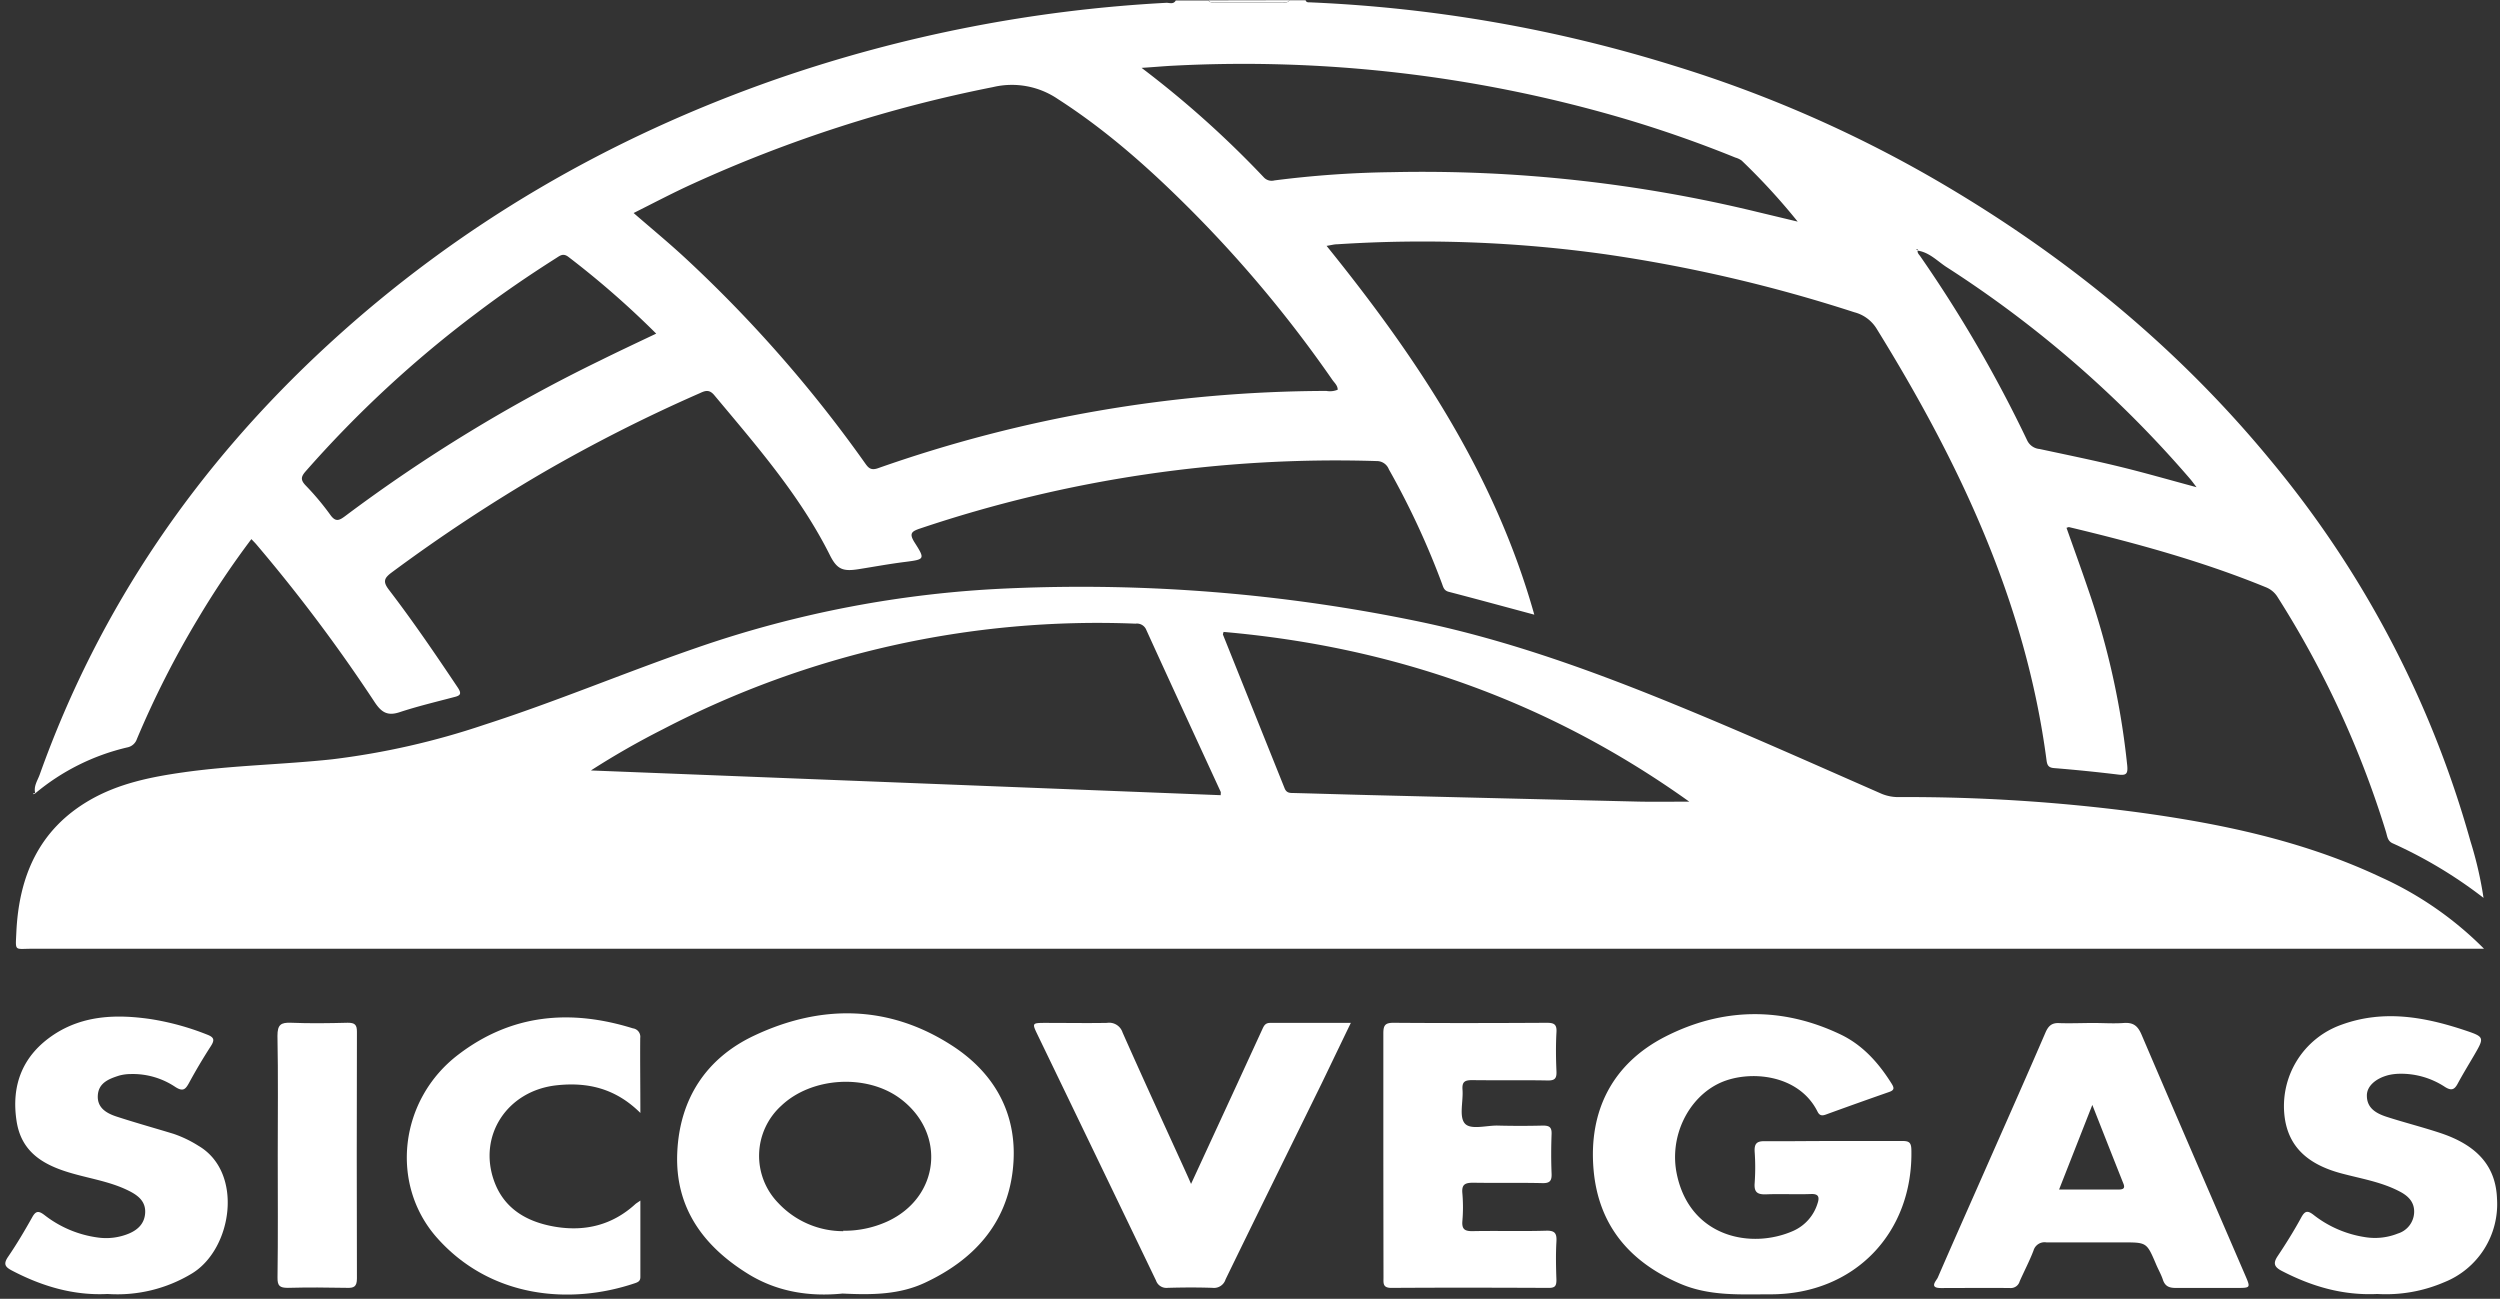 <svg id="Capa_1" data-name="Capa 1" xmlns="http://www.w3.org/2000/svg" viewBox="0 0 517.55 268.88"><rect x="0" y="0" width="517.55" height="268.88" fill="#333333" stroke="none"/><defs><style>.cls-1{fill:transparent;}.cls-2{fill:#ffff;}.cls-3{fill:#ffff;}</style></defs><title>LogoSicove</title><path class="cls-1" d="M283.72,11.16q122.5,0,245,0c1.73,0,2.25.28,2.25,2.16q-.09,132.34,0,264.68c0,1.84-.52,2-2.13,2q-256.64-.06-513.28,0c-1.62,0-2.14-.19-2.13-2q.09-132.34,0-264.68c0-1.89.52-2.16,2.25-2.16q120.58.07,241.16,0c-.46.86-1.28.45-1.92.49a294.17,294.17,0,0,0-80.61,15.75c-34.67,12.09-65.87,30.1-92.92,55s-47.33,54.32-59.73,89c-.45,1.27-1.37,2.5-.91,4-.07-.23-.19-.27-.34-.11s0,.14,0,.22l.36-.17a46,46,0,0,1,19.09-9.55,2.61,2.61,0,0,0,2-1.74,194.94,194.94,0,0,1,12.7-25,181.59,181.59,0,0,1,11-16.38c.43.46.77.79,1.07,1.14A334.86,334.86,0,0,1,91,156.47c1.39,2.11,2.65,2.94,5.17,2.1,3.71-1.23,7.52-2.13,11.3-3.13,1.32-.35,1.6-.73.73-2-4.58-6.84-9.2-13.66-14.21-20.18-1.33-1.73-1-2.45.59-3.65a343.18,343.18,0,0,1,31-20.48,325.92,325.92,0,0,1,32.67-16.57c1.11-.49,2-.93,3.07.38,8.76,10.49,17.76,20.78,23.94,33.13,1.48,3,2.73,3.44,5.94,2.89s6.46-1.1,9.71-1.51c4-.49,4.1-.51,1.89-4-1.23-1.93-.6-2.33,1.22-2.94a270.09,270.09,0,0,1,94.38-13.9,2.66,2.66,0,0,1,2.53,1.71,165.64,165.64,0,0,1,11,23.66c.28.77.43,1.44,1.41,1.7,5.77,1.5,11.52,3.07,17.7,4.73-8.15-29.07-24.33-53.27-43-76.35,1-.14,1.58-.29,2.2-.33a272.67,272.67,0,0,1,55.52,2.07,310.7,310.7,0,0,1,51.52,12,7.65,7.65,0,0,1,4.61,3.38c17.11,27.67,30.88,56.64,35.19,89.35.13,1,.36,1.54,1.54,1.64q6.69.55,13.36,1.35c1.65.2,2-.21,1.81-1.87A162,162,0,0,0,445.66,133c-1.41-4.21-2.95-8.38-4.43-12.58.22-.07.38-.18.51-.15,13.83,3.3,27.54,7,40.73,12.44a5,5,0,0,1,2.47,2.07,200.15,200.15,0,0,1,22.42,48.57c.27.89.31,1.9,1.36,2.37A93.42,93.42,0,0,1,527.57,197a78.23,78.23,0,0,0-2.66-11.68,212.88,212.88,0,0,0-41.3-78.78c-19.46-23.68-42.81-42.68-69.26-58.06A260.47,260.47,0,0,0,360,24.73a294.79,294.79,0,0,0-75.34-13.14C284.32,11.58,283.89,11.66,283.72,11.16ZM527.67,207.53a71.9,71.9,0,0,0-21.42-14.86c-16.1-7.57-33.28-11.13-50.76-13.48a364.85,364.85,0,0,0-48.81-3.08,9,9,0,0,1-3.72-.68c-14.12-6.19-28.19-12.5-42.47-18.34-17.25-7.06-34.75-13.41-53-17.25a343.37,343.37,0,0,0-85.35-6.93,226.42,226.42,0,0,0-64.74,12.38c-14.65,5.06-28.95,11.1-43.71,15.85a157.62,157.62,0,0,1-31.49,7.15c-10.26,1.1-20.59,1.25-30.82,2.7-6.76,1-13.41,2.3-19.4,5.77-10.52,6.1-14.64,15.79-15.17,27.43-.18,4-.4,3.32,3.19,3.32h507.7ZM187.87,278.91c6.15.29,11.79.23,17.13-2.28,10-4.71,16.83-12,18.07-23.29s-3.48-20-12.72-25.9c-13-8.33-27-8.39-40.74-2-10,4.68-15.55,13.24-16,24.4s5.37,19.2,14.63,24.94C174.44,278.65,181.23,279.58,187.87,278.91Zm205.06-31.59c-4.72,0-9.44.07-14.15,0-1.73,0-2.2.55-2.11,2.19a45.69,45.69,0,0,1,0,6.47c-.17,2,.68,2.41,2.47,2.34,3-.13,6.08,0,9.11-.06,1.73-.06,1.88.71,1.42,2a9.14,9.14,0,0,1-4.95,5.6c-8.73,3.9-21.34,1.36-24.13-11.56-1.71-7.92,2.36-16.11,9-19.09,5.91-2.65,16.2-1.84,20.1,6,.43.87,1,.85,1.76.58q6.53-2.36,13.09-4.67c1.09-.38,1-.85.48-1.72-2.67-4.29-6-8-10.57-10.18-12.13-5.79-24.49-5.59-36.26.44-10.91,5.59-15.93,15.27-14.87,27.55,1,11.52,7.48,19.15,18,23.64,6,2.58,12.36,2.17,18.66,2.17,17.31,0,29.55-12.63,29.13-30,0-1.39-.48-1.75-1.8-1.74C402.53,247.36,397.73,247.33,392.93,247.33Zm53.91-24.43c-2.32,0-4.65.11-7,0-1.65-.11-2.38.55-3,2-3.7,8.58-7.49,17.12-11.27,25.67-3.68,8.33-7.4,16.64-11,25-.27.62-1.92,2.17.64,2.17,4.8,0,9.6,0,14.39,0a1.9,1.9,0,0,0,1.93-1.41c.94-2.12,2-4.18,2.85-6.33a2.39,2.39,0,0,1,2.69-1.71c5.28.07,10.55,0,15.83,0,4.92,0,4.92,0,6.82,4.44.47,1.1,1.08,2.15,1.45,3.29.45,1.39,1.32,1.73,2.7,1.7,4.24-.08,8.48,0,12.71,0,2.71,0,2.75,0,1.7-2.47-7.18-16.65-14.39-33.28-21.52-49.95-.77-1.8-1.68-2.63-3.71-2.43S448.92,222.9,446.84,222.9ZM260,256.22c-.55-1.19-.93-2-1.29-2.78-4.33-9.52-8.71-19-12.95-28.58a2.92,2.92,0,0,0-3.25-2c-4.24.1-8.48,0-12.71,0-2.78,0-2.82,0-1.66,2.43q12.27,25.46,24.54,50.91a2.26,2.26,0,0,0,2.38,1.51c3.12-.09,6.24-.1,9.35,0a2.5,2.5,0,0,0,2.67-1.76c6.6-13.57,13.28-27.1,19.93-40.64,2-4,3.94-8.12,6-12.45-5.84,0-11.26,0-16.68,0-1.06,0-1.33.63-1.67,1.37q-2.69,5.88-5.4,11.75ZM35.69,279a29.81,29.81,0,0,0,17.44-4.27c8.35-5.11,10.69-20.89,1.33-26.39a24.29,24.29,0,0,0-5.17-2.49c-3.89-1.19-7.82-2.28-11.69-3.54-2.1-.69-4.14-1.74-4-4.42s2.32-3.43,4.41-4.1a9.17,9.17,0,0,1,2.36-.32,15.79,15.79,0,0,1,9.3,2.69c1.58,1,2.09.48,2.81-.85,1.42-2.59,2.92-5.14,4.52-7.62.83-1.29.68-1.83-.78-2.39A54.26,54.26,0,0,0,44.51,222c-6.94-1-13.78-.87-19.9,3.18-6.47,4.28-9,10.44-7.77,18,1,6.73,6,9.27,11.91,10.89,4,1.1,8.15,1.72,11.84,3.76,1.71.94,3,2.23,2.86,4.33s-1.49,3.47-3.38,4.26a12.32,12.32,0,0,1-6.35.82,22.88,22.88,0,0,1-11.14-4.68c-1.16-.88-1.76-.89-2.52.49-1.54,2.8-3.17,5.56-5,8.19-1.05,1.54-.53,2.13.85,2.85C22.15,277.39,28.66,279.34,35.69,279Zm469.87,0a30.53,30.53,0,0,0,13.86-2.38,17.4,17.4,0,0,0,10.91-17.29c-.23-6.59-3.91-11-11.6-13.55-3.7-1.25-7.51-2.19-11.23-3.39-2.11-.68-4.06-1.74-4.11-4.38,0-1.92,1.8-3.6,4.54-4.28a11.21,11.21,0,0,1,2.13-.26,16.52,16.52,0,0,1,9.53,2.75c1.31.8,1.92.56,2.59-.68,1.06-2,2.22-3.88,3.36-5.81,2.22-3.77,2.26-3.89-1.81-5.24-8.39-2.8-16.89-4.34-25.57-1.18a17.87,17.87,0,0,0-11.77,19.29c.84,5.94,4.67,9.61,11.66,11.48,4.15,1.11,8.46,1.78,12.31,3.86,1.72.93,2.94,2.24,2.81,4.36a4.76,4.76,0,0,1-3.38,4.25,12.71,12.71,0,0,1-6.59.77,22.84,22.84,0,0,1-10.89-4.67c-1.2-.92-1.75-.81-2.49.54-1.5,2.72-3.15,5.38-4.88,8-1,1.53-.71,2.29.86,3.11C492,277.39,498.4,279.3,505.57,279ZM299.81,250.2q0,12.71,0,25.43c0,1.15-.19,2.15,1.62,2.14,10.87-.08,21.75-.06,32.62,0,1.32,0,1.59-.47,1.56-1.66-.07-2.64-.13-5.28,0-7.91.1-1.73-.3-2.33-2.18-2.27-5,.15-10.07,0-15.11.09-1.61,0-2.32-.32-2.18-2.08a33.42,33.42,0,0,0,0-5.75c-.18-1.91.61-2.23,2.32-2.19,4.71.11,9.44,0,14.15.08,1.61,0,2-.48,2-2-.12-2.71-.1-5.44,0-8.15.05-1.39-.43-1.79-1.78-1.76q-4.67.12-9.35,0c-2.37-.06-5.6,1-6.86-.47s-.27-4.57-.45-6.94c-.12-1.62.48-2,2-2,5.2.09,10.4,0,15.59.07,1.49,0,1.93-.39,1.86-1.87-.12-2.71-.14-5.44,0-8.15.09-1.69-.6-1.93-2.06-1.92-10.55.05-21.11.07-31.66,0-1.7,0-2.14.49-2.12,2.15C299.85,233.4,299.81,241.8,299.81,250.2ZM146,241.52c0-5.61,0-10.55,0-15.5a1.76,1.76,0,0,0-1.51-2c-12.93-4-25.09-3-36.13,5.42-12.23,9.3-14.3,26.82-4.43,37.94,11,12.35,27.37,14,41,9.39.68-.23,1.11-.47,1.1-1.28,0-5.15,0-10.31,0-15.82-.59.41-.85.56-1.07.76-4.78,4.36-10.47,5.71-16.69,4.64-5.74-1-10.47-3.7-12.54-9.5-3.35-9.41,2.79-18.65,12.94-19.76C135,235.1,140.82,236.42,146,241.52Zm-75,8.72c0,8.47,0,16.94,0,25.41,0,1.69.45,2.17,2.13,2.12,4.07-.12,8.15-.09,12.22,0,1.47,0,2.1-.24,2.09-1.94q-.1-25.53,0-51.05c0-1.48-.44-1.92-1.9-1.89-3.91.09-7.83.14-11.74,0-2.11-.09-2.86.39-2.81,2.7C71,233.78,70.93,242,70.93,250.24Z" transform="translate(-13.43 -11.12)"/><path class="cls-2" d="M20.76,175.45c-.47-1.5.45-2.73.9-4,12.39-34.71,32.71-64.15,59.73-89s58.25-42.92,92.92-55a294.17,294.17,0,0,1,80.61-15.75c.64,0,1.46.37,1.92-.49h6.72c.4.55,1,.4,1.52.4q6.77,0,13.55,0c.6,0,1.29.25,1.73-.43h3.36c.17.5.6.42,1,.43A294.79,294.79,0,0,1,360,24.73a260.47,260.47,0,0,1,54.31,23.72c26.45,15.39,49.8,34.39,69.26,58.06a212.88,212.88,0,0,1,41.3,78.78A78.23,78.23,0,0,1,527.57,197a93.42,93.42,0,0,0-18.84-11.31c-1.05-.48-1.09-1.49-1.36-2.37a200.15,200.15,0,0,0-22.42-48.57,5,5,0,0,0-2.47-2.07c-13.2-5.4-26.9-9.13-40.73-12.44-.13,0-.29.08-.51.15,1.48,4.2,3,8.37,4.43,12.58a162,162,0,0,1,8.14,36.64c.15,1.67-.16,2.07-1.81,1.87q-6.67-.81-13.36-1.35c-1.19-.1-1.41-.66-1.54-1.64-4.3-32.71-18.08-61.68-35.19-89.35a7.65,7.65,0,0,0-4.61-3.38,310.7,310.7,0,0,0-51.52-12,272.67,272.67,0,0,0-55.52-2.07c-.63,0-1.24.18-2.2.33,18.64,23.07,34.83,47.28,43,76.35-6.18-1.66-11.93-3.23-17.7-4.73-1-.26-1.13-.93-1.41-1.7a165.64,165.64,0,0,0-11-23.66,2.66,2.66,0,0,0-2.53-1.71A270.09,270.09,0,0,0,204,120.5c-1.82.61-2.45,1-1.22,2.94,2.21,3.46,2.07,3.48-1.89,4-3.25.4-6.48,1-9.71,1.51s-4.46.07-5.94-2.89c-6.18-12.35-15.19-22.65-23.94-33.13-1.1-1.32-2-.87-3.07-.38a325.92,325.92,0,0,0-32.67,16.57,343.18,343.18,0,0,0-31,20.48c-1.62,1.2-1.92,1.92-.59,3.65,5,6.53,9.63,13.34,14.21,20.18.87,1.3.59,1.69-.73,2-3.78,1-7.6,1.91-11.3,3.13-2.53.84-3.78,0-5.17-2.1a334.86,334.86,0,0,0-24.44-32.59c-.3-.36-.64-.69-1.07-1.14a181.59,181.59,0,0,0-11,16.38,194.94,194.94,0,0,0-12.7,25,2.61,2.61,0,0,1-2,1.74,46,46,0,0,0-19.09,9.55ZM410.4,63l0-.34-.3.09.33.2c-.12.56.31.88.56,1.26A273.3,273.3,0,0,1,433.1,102.3a3.13,3.13,0,0,0,2.56,1.77c5.54,1.19,11.09,2.32,16.59,3.66,5.21,1.27,10.36,2.76,15.91,4.25-.59-.76-.91-1.22-1.27-1.64a231.51,231.51,0,0,0-50.6-44C414.42,65.09,412.79,63.34,410.4,63Zm-265.82-7.8c3.72,3.23,7.22,6.11,10.55,9.19a273.29,273.29,0,0,1,37.25,42.43c.71,1,1.19,1.8,2.81,1.23a281.49,281.49,0,0,1,92.82-16,4.22,4.22,0,0,0,2.35-.25c0-.89-.68-1.43-1.11-2.05A257.48,257.48,0,0,0,260,54.63c-8.48-8.5-17.39-16.46-27.56-23A16.92,16.92,0,0,0,219,29.15a281.29,281.29,0,0,0-62.29,20.08C152.65,51.08,148.72,53.16,144.58,55.23ZM249.76,25.17A206.24,206.24,0,0,1,275.1,47.87a2.2,2.2,0,0,0,2.16.6,211.48,211.48,0,0,1,24.39-1.71A293.39,293.39,0,0,1,377.24,55l8.35,2A133.36,133.36,0,0,0,374,44.37a4,4,0,0,0-1.29-.62,248.71,248.71,0,0,0-24.42-8.47,279.39,279.39,0,0,0-91.75-10.57C254.54,24.8,252.49,25,249.76,25.17Zm-100.5,55A184,184,0,0,0,131.1,64.3c-1.08-.82-1.72-.27-2.52.24C122.91,68.14,117.37,71.92,112,76a234.3,234.3,0,0,0-35.3,32.7c-1,1.14-1.05,1.8,0,2.91a55.18,55.18,0,0,1,5.08,6.05c1.13,1.61,1.88,1.22,3.16.26a325,325,0,0,1,52.7-32.15C141.44,83.89,145.25,82.1,149.27,80.19Z" transform="translate(-13.43 -11.12)"/><path class="cls-3" d="M280.36,11.16c-.44.68-1.13.43-1.73.43q-6.77,0-13.55,0c-.54,0-1.13.15-1.52-.4Z" transform="translate(-13.43 -11.12)"/><path class="cls-3" d="M527.67,207.53H20c-3.6,0-3.37.63-3.19-3.32.52-11.64,4.65-21.33,15.17-27.43,6-3.47,12.64-4.81,19.4-5.77,10.22-1.45,20.56-1.6,30.82-2.7a157.62,157.62,0,0,0,31.49-7.15c14.76-4.75,29.06-10.79,43.71-15.85a226.42,226.42,0,0,1,64.74-12.38,343.37,343.37,0,0,1,85.35,6.93c18.28,3.84,35.78,10.19,53,17.25,14.27,5.84,28.35,12.15,42.47,18.34a9,9,0,0,0,3.72.68,364.85,364.85,0,0,1,48.81,3.08c17.48,2.35,34.66,5.91,50.76,13.48A71.9,71.9,0,0,1,527.67,207.53ZM266.14,175.74c0-.38.05-.56,0-.69-5.14-11.17-10.31-22.33-15.4-33.52a2.09,2.09,0,0,0-2.24-1.3,194.92,194.92,0,0,0-97.81,21.85,165.33,165.33,0,0,0-14.93,8.54Zm97,1.34C334,156.24,301.85,145,266.73,141.94c-.06.28-.16.46-.12.57q6.37,15.89,12.75,31.78c.39,1,1.08,1,1.9,1,5.11.13,10.22.29,15.34.42q27.44.68,54.88,1.33C355.2,177.15,358.92,177.08,363.19,177.08Z" transform="translate(-13.43 -11.12)"/><path class="cls-2" d="M187.87,278.91c-6.64.67-13.44-.26-19.61-4.09-9.26-5.74-15.07-13.7-14.63-24.94s6-19.72,16-24.4c13.69-6.44,27.7-6.37,40.74,2,9.24,5.91,14,14.78,12.72,25.9S215,271.93,205,276.63C199.67,279.15,194,279.21,187.87,278.91Zm.11-13A21.48,21.48,0,0,0,197.1,264c10.91-5,12.3-18.32,2.67-25.47-6.95-5.15-18.33-4.46-24.6,1.5a14,14,0,0,0-.62,20.14A18.41,18.41,0,0,0,188,266Z" transform="translate(-13.43 -11.12)"/><path class="cls-3" d="M392.93,247.33c4.8,0,9.6,0,14.39,0,1.32,0,1.76.34,1.8,1.74.42,17.32-11.83,30-29.13,30-6.3,0-12.61.41-18.66-2.17-10.52-4.49-17-12.12-18-23.64-1.06-12.28,4-22,14.87-27.55,11.77-6,24.14-6.22,36.26-.44,4.6,2.2,7.89,5.9,10.57,10.18.55.88.6,1.34-.48,1.72q-6.56,2.29-13.09,4.67c-.77.28-1.32.3-1.76-.58-3.9-7.84-14.19-8.65-20.1-6-6.65,3-10.73,11.17-9,19.09,2.78,12.92,15.4,15.46,24.13,11.56a9.14,9.14,0,0,0,4.95-5.6c.45-1.32.31-2.09-1.42-2-3,.11-6.08-.06-9.11.06-1.79.07-2.64-.32-2.47-2.34a45.69,45.69,0,0,0,0-6.47c-.09-1.63.38-2.23,2.11-2.19C383.5,247.4,388.22,247.33,392.93,247.33Z" transform="translate(-13.43 -11.12)"/><path class="cls-3" d="M446.84,222.9c2.08,0,4.17.15,6.23,0s2.94.64,3.71,2.43c7.12,16.67,14.34,33.3,21.52,49.95,1.05,2.44,1,2.46-1.7,2.47-4.24,0-8.48,0-12.71,0-1.38,0-2.24-.32-2.7-1.7-.37-1.13-1-2.19-1.45-3.29-1.9-4.44-1.9-4.44-6.82-4.44-5.28,0-10.56,0-15.83,0a2.39,2.39,0,0,0-2.69,1.71c-.83,2.16-1.91,4.22-2.85,6.33a1.9,1.9,0,0,1-1.93,1.41c-4.8-.06-9.6,0-14.39,0-2.55,0-.91-1.54-.64-2.17,3.62-8.35,7.34-16.67,11-25,3.78-8.55,7.57-17.09,11.27-25.67.63-1.46,1.35-2.12,3-2C442.2,223,444.52,222.9,446.84,222.9Zm-7.14,34.48c4.29,0,8.28,0,12.26,0,1.06,0,1.49-.26,1-1.37-2.08-5.22-4.13-10.44-6.38-16.15Z" transform="translate(-13.43 -11.12)"/><path class="cls-2" d="M260,256.22,269.33,236q2.7-5.88,5.4-11.75c.34-.74.61-1.38,1.67-1.37,5.42,0,10.84,0,16.68,0-2.1,4.34-4.05,8.4-6,12.45-6.65,13.54-13.33,27.07-19.93,40.64a2.5,2.5,0,0,1-2.67,1.76c-3.12-.11-6.24-.09-9.35,0a2.26,2.26,0,0,1-2.38-1.51q-12.25-25.47-24.54-50.91c-1.16-2.41-1.12-2.42,1.66-2.43,4.24,0,8.48.07,12.71,0a2.92,2.92,0,0,1,3.25,2c4.24,9.56,8.61,19.06,12.95,28.58C259.12,254.23,259.49,255,260,256.22Z" transform="translate(-13.43 -11.12)"/><path class="cls-2" d="M35.69,279c-7,.36-13.54-1.58-19.75-4.83-1.38-.72-1.9-1.31-.85-2.85,1.8-2.63,3.43-5.39,5-8.19.76-1.38,1.35-1.37,2.52-.49a22.88,22.88,0,0,0,11.14,4.68,12.32,12.32,0,0,0,6.35-.82c1.89-.79,3.25-2.1,3.38-4.26s-1.15-3.39-2.86-4.33c-3.7-2-7.86-2.65-11.84-3.76-5.88-1.62-10.86-4.16-11.91-10.89-1.18-7.58,1.3-13.74,7.77-18,6.12-4,13-4.17,19.9-3.18a54.26,54.26,0,0,1,11.76,3.22c1.46.56,1.61,1.1.78,2.39-1.6,2.48-3.1,5-4.52,7.62-.73,1.33-1.24,1.85-2.81.85a15.79,15.79,0,0,0-9.3-2.69,9.17,9.17,0,0,0-2.36.32c-2.09.67-4.25,1.48-4.41,4.1s1.87,3.74,4,4.42c3.87,1.26,7.79,2.35,11.69,3.54a24.29,24.29,0,0,1,5.17,2.49c9.35,5.5,7,21.28-1.33,26.39A29.81,29.81,0,0,1,35.69,279Z" transform="translate(-13.43 -11.12)"/><path class="cls-3" d="M505.57,279c-7.17.34-13.59-1.58-19.74-4.76-1.58-.82-1.89-1.58-.86-3.11,1.73-2.59,3.38-5.24,4.88-8,.75-1.35,1.29-1.45,2.49-.54a22.84,22.84,0,0,0,10.89,4.67,12.71,12.71,0,0,0,6.59-.77,4.76,4.76,0,0,0,3.38-4.25c.13-2.12-1.08-3.43-2.81-4.36-3.85-2.08-8.16-2.74-12.31-3.86-7-1.88-10.82-5.55-11.66-11.48a17.87,17.87,0,0,1,11.77-19.29c8.68-3.16,17.18-1.62,25.57,1.18,4.07,1.36,4,1.47,1.81,5.24-1.13,1.93-2.3,3.84-3.36,5.81-.67,1.24-1.29,1.48-2.59.68a16.52,16.52,0,0,0-9.53-2.75,11.21,11.21,0,0,0-2.13.26c-2.74.68-4.58,2.35-4.54,4.28,0,2.63,2,3.69,4.11,4.38,3.72,1.2,7.52,2.15,11.23,3.39,7.69,2.59,11.36,7,11.6,13.55a17.4,17.4,0,0,1-10.91,17.29A30.53,30.53,0,0,1,505.57,279Z" transform="translate(-13.43 -11.12)"/><path class="cls-2" d="M299.81,250.2c0-8.4,0-16.79,0-25.19,0-1.66.42-2.16,2.12-2.15,10.55.08,21.11.06,31.66,0,1.46,0,2.16.23,2.06,1.92-.15,2.71-.12,5.44,0,8.15.06,1.48-.37,1.9-1.86,1.87-5.2-.1-10.39,0-15.59-.07-1.53,0-2.13.34-2,2,.18,2.37-.74,5.5.45,6.94s4.49.41,6.86.47q4.67.12,9.35,0c1.35,0,1.83.36,1.78,1.76-.1,2.71-.11,5.44,0,8.15.07,1.55-.37,2.06-2,2-4.72-.11-9.44,0-14.15-.08-1.7,0-2.5.28-2.32,2.19a33.42,33.42,0,0,1,0,5.75c-.14,1.76.57,2.11,2.18,2.08,5-.1,10.08.06,15.11-.09,1.88-.06,2.28.54,2.18,2.27-.15,2.63-.09,5.28,0,7.91,0,1.19-.24,1.66-1.56,1.66-10.87-.05-21.75-.07-32.62,0-1.81,0-1.62-1-1.62-2.14Q299.82,262.91,299.81,250.2Z" transform="translate(-13.43 -11.12)"/><path class="cls-2" d="M146,241.52c-5.15-5.11-10.95-6.42-17.36-5.72-10.15,1.11-16.28,10.34-12.94,19.76,2.06,5.8,6.8,8.51,12.54,9.5,6.22,1.07,11.91-.28,16.69-4.64.22-.2.48-.34,1.07-.76,0,5.51,0,10.67,0,15.82,0,.81-.42,1.05-1.1,1.28-13.58,4.6-30,3-41-9.39-9.87-11.13-7.8-28.65,4.43-37.94,11-8.4,23.21-9.44,36.13-5.42a1.76,1.76,0,0,1,1.51,2C145.93,231,146,235.92,146,241.52Z" transform="translate(-13.43 -11.12)"/><path class="cls-2" d="M70.93,250.24c0-8.23.1-16.46-.06-24.69,0-2.31.71-2.78,2.81-2.7,3.91.16,7.83.1,11.74,0,1.46,0,1.91.4,1.9,1.89q-.07,25.53,0,51.05c0,1.7-.63,2-2.09,1.94-4.07-.08-8.15-.11-12.22,0-1.68,0-2.15-.42-2.13-2.12C71,267.18,70.93,258.71,70.93,250.24Z" transform="translate(-13.43 -11.12)"/><path class="cls-2" d="M20.72,175.38l-.36.17c0-.07,0-.17,0-.22s.27-.12.34.11Z" transform="translate(-13.43 -11.12)"/><path class="cls-1" d="M144.58,55.23c4.14-2.06,8.07-4.14,12.1-6A281.29,281.29,0,0,1,219,29.15a16.92,16.92,0,0,1,13.46,2.51c10.17,6.51,19.08,14.47,27.56,23a257.48,257.48,0,0,1,29.26,35.13c.43.62,1.11,1.16,1.11,2.05a4.22,4.22,0,0,1-2.35.25,281.49,281.49,0,0,0-92.82,16c-1.62.57-2.09-.23-2.81-1.23a273.29,273.29,0,0,0-37.25-42.43C151.8,61.34,148.29,58.45,144.58,55.23Z" transform="translate(-13.43 -11.12)"/><path class="cls-1" d="M249.76,25.17c2.73-.19,4.77-.37,6.82-.46a279.39,279.39,0,0,1,91.75,10.57,248.71,248.71,0,0,1,24.42,8.47,4,4,0,0,1,1.29.62A133.36,133.36,0,0,1,385.59,57l-8.35-2a293.39,293.39,0,0,0-75.58-8.21,211.48,211.48,0,0,0-24.39,1.71,2.2,2.2,0,0,1-2.16-.6A206.24,206.24,0,0,0,249.76,25.17Z" transform="translate(-13.43 -11.12)"/><path class="cls-1" d="M149.27,80.19c-4,1.91-7.83,3.7-11.62,5.54a325,325,0,0,0-52.7,32.15c-1.28,1-2,1.35-3.16-.26a55.18,55.18,0,0,0-5.08-6.05c-1-1.11-1-1.77,0-2.91A234.3,234.3,0,0,1,112,76c5.36-4,10.9-7.83,16.57-11.43.8-.51,1.44-1.06,2.52-.24A184,184,0,0,1,149.27,80.19Z" transform="translate(-13.43 -11.12)"/><path class="cls-1" d="M410.4,63c2.39.31,4,2.06,5.9,3.27a231.51,231.51,0,0,1,50.6,44c.36.42.68.87,1.27,1.64-5.54-1.49-10.7-3-15.91-4.25-5.5-1.34-11.05-2.47-16.59-3.66a3.13,3.13,0,0,1-2.56-1.77A273.3,273.3,0,0,0,411,64.24c-.26-.38-.69-.7-.56-1.26Z" transform="translate(-13.43 -11.12)"/><path class="cls-1" d="M410.46,63l-.33-.2.3-.09,0,.34Z" transform="translate(-13.43 -11.12)"/><path class="cls-1" d="M266.14,175.74l-130.39-5.1a165.33,165.33,0,0,1,14.93-8.54,194.92,194.92,0,0,1,97.81-21.85,2.09,2.09,0,0,1,2.24,1.3c5.1,11.19,10.26,22.35,15.4,33.52C266.19,175.18,266.14,175.36,266.14,175.74Z" transform="translate(-13.43 -11.12)"/><path class="cls-1" d="M363.19,177.08c-4.28,0-8,.07-11.71,0q-27.44-.63-54.88-1.33c-5.11-.13-10.22-.29-15.34-.42-.82,0-1.51,0-1.9-1q-6.34-15.9-12.75-31.78c0-.11.05-.29.12-.57C301.85,145,334,156.24,363.19,177.08Z" transform="translate(-13.43 -11.12)"/><path class="cls-1" d="M188,266a18.41,18.41,0,0,1-13.43-5.74,14,14,0,0,1,.62-20.14c6.27-6,17.65-6.66,24.6-1.5C209.39,245.72,208,259,197.1,264A21.48,21.48,0,0,1,188,266Z" transform="translate(-13.43 -11.12)"/><path class="cls-1" d="M439.71,257.38l6.93-17.51c2.25,5.7,4.3,10.93,6.38,16.15.44,1.11,0,1.38-1,1.37C448,257.35,444,257.38,439.71,257.38Z" transform="translate(-13.43 -11.12)"/></svg>
